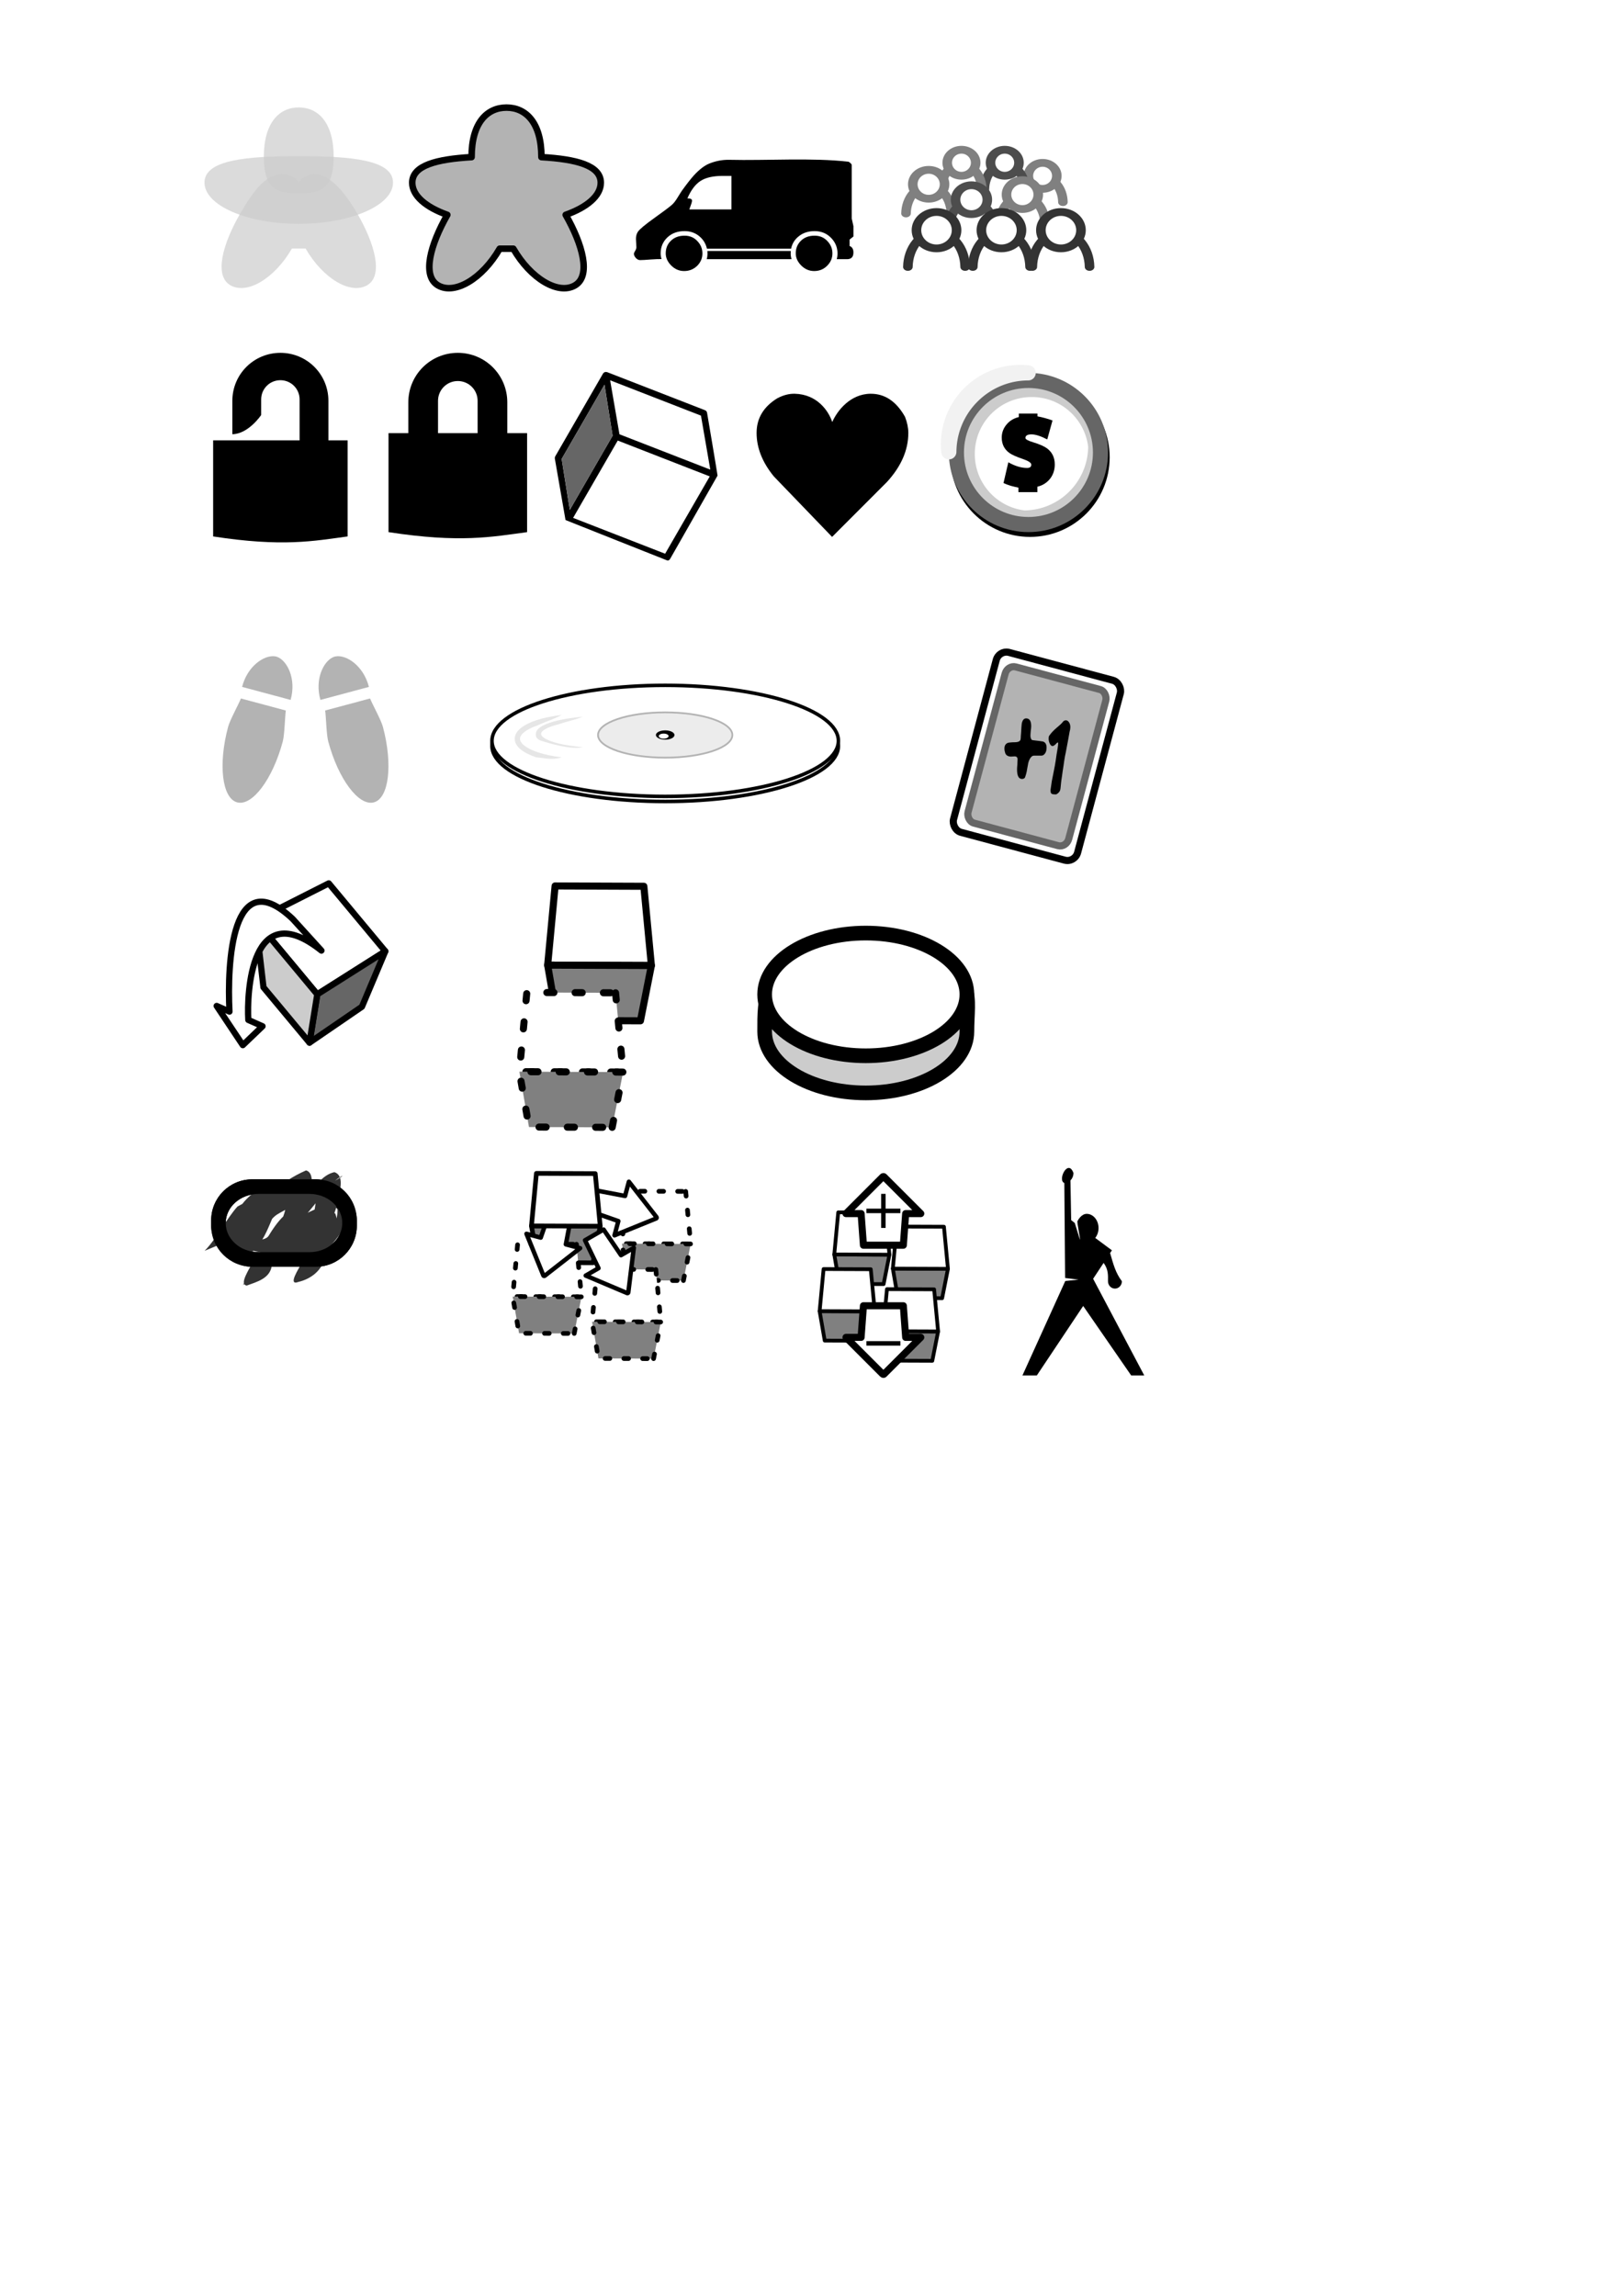 <?xml version="1.0" encoding="UTF-8" standalone="no"?>
<!-- Created with Inkscape (http://www.inkscape.org/) -->

<svg
   xmlns:dc="http://purl.org/dc/elements/1.1/"
   xmlns:cc="http://creativecommons.org/ns#"
   xmlns:rdf="http://www.w3.org/1999/02/22-rdf-syntax-ns#"
   xmlns:svg="http://www.w3.org/2000/svg"
   xmlns="http://www.w3.org/2000/svg"
   xmlns:sodipodi="http://sodipodi.sourceforge.net/DTD/sodipodi-0.dtd"
   xmlns:inkscape="http://www.inkscape.org/namespaces/inkscape"
   width="210mm"
   height="297mm"
   viewBox="0 0 210 297"
   version="1.1"
   id="svg44830"
   inkscape:version="0.92.5 (2060ec1f9f, 2020-04-08)"
   sodipodi:docname="clipart.svg">
  <defs
     id="defs44824" />
  <sodipodi:namedview
     id="base"
     pagecolor="#ffffff"
     bordercolor="#666666"
     borderopacity="1.0"
     inkscape:pageopacity="0.0"
     inkscape:pageshadow="2"
     inkscape:zoom="0.73812477"
     inkscape:cx="296.64097"
     inkscape:cy="458.41066"
     inkscape:document-units="mm"
     inkscape:current-layer="layer1"
     showgrid="true"
     inkscape:snap-bbox="true"
     inkscape:snap-bbox-midpoints="false"
     inkscape:bbox-nodes="true"
     inkscape:snap-nodes="false"
     inkscape:window-width="1920"
     inkscape:window-height="1016"
     inkscape:window-x="0"
     inkscape:window-y="27"
     inkscape:window-maximized="1">
    <inkscape:grid
       type="xygrid"
       id="grid45509"
       spacingx="2.646"
       spacingy="2.646" />
  </sodipodi:namedview>
  <g
     inkscape:label="Layer 1"
     inkscape:groupmode="layer"
     id="layer1">
    <path
       style="display:inline;opacity:1;fill:#b3b3b3;fill-opacity:1;stroke:#000000;stroke-width:0.847;stroke-linecap:round;stroke-linejoin:round;stroke-miterlimit:2.667;stroke-dasharray:none;stroke-dashoffset:0;stroke-opacity:1"
       d="m 65.538,13.919 c -2.495,0 -4.519,1.931 -4.519,6.407 -4.497,0.261 -7.679,1.066 -7.679,3.315 0,1.678 1.772,3.175 4.539,4.153 -2.185,3.832 -3.323,7.9 -1.187,9.133 2.161,1.248 5.726,-0.88 7.961,-4.752 h 1.769 c 2.235,3.872 5.799,5.999 7.961,4.752 2.136,-1.233 0.998,-5.3 -1.187,-9.133 2.767,-0.979 4.539,-2.475 4.539,-4.153 3e-6,-2.249 -3.182,-3.054 -7.679,-3.315 2.64e-4,-4.476 -2.023,-6.407 -4.518,-6.407 z"
       id="path10377"
       inkscape:connector-curvature="0"
       sodipodi:nodetypes="scsccccccscs" />
    <g
       id="g45493"
       transform="translate(7.59,-21.033)">
      <path
         sodipodi:nodetypes="sssss"
         inkscape:connector-curvature="0"
         id="path10377-3"
         d="m 35.584,41.332 c 0,4.471 -2.023,4.709 -4.518,4.709 -2.495,0 -4.518,-0.238 -4.518,-4.709 0,-4.471 2.023,-6.402 4.518,-6.402 2.495,0 4.518,1.931 4.518,6.402 z"
         style="display:inline;opacity:1;fill:#cccccc;fill-opacity:0.707;stroke:none;stroke-width:0.5;stroke-linecap:round;stroke-linejoin:round;stroke-miterlimit:2.667;stroke-dasharray:none;stroke-dashoffset:0;stroke-opacity:1" />
      <path
         sodipodi:nodetypes="sssss"
         inkscape:connector-curvature="0"
         id="path10379-6"
         d="m 43.263,44.651 c 3e-6,2.948 -5.461,5.338 -12.197,5.338 -6.736,0 -12.197,-2.39 -12.197,-5.338 -3e-6,-2.948 5.461,-3.418 12.197,-3.418 6.736,0 12.197,0.469 12.197,3.418 z"
         style="display:inline;opacity:1;fill:#cccccc;fill-opacity:0.707;stroke:none;stroke-width:0.5;stroke-linecap:round;stroke-linejoin:round;stroke-miterlimit:2.667;stroke-dasharray:none;stroke-dashoffset:0;stroke-opacity:1" />
      <path
         sodipodi:nodetypes="csccccscccc"
         inkscape:connector-curvature="0"
         id="ellipse10381-7"
         d="m 29.121,43.567 c -2.18,-0.135 -3.819,1.951 -5.637,5.1 -2.236,3.872 -3.425,8.022 -1.264,9.27 2.161,1.248 5.726,-0.88 7.961,-4.752 h 1.769 c 2.235,3.872 5.799,5.999 7.961,4.752 2.161,-1.248 0.972,-5.398 -1.263,-9.27 -2.236,-3.872 -4.671,-6 -6.832,-4.751 -0.285,0.167 -0.537,0.389 -0.75,0.663 -0.214,-0.274 -0.465,-0.496 -0.75,-0.663 -0.354,-0.204 -0.756,-0.322 -1.194,-0.349 z"
         style="display:inline;opacity:1;fill:#cccccc;fill-opacity:0.707;stroke:none;stroke-width:0.5;stroke-linecap:round;stroke-linejoin:round;stroke-miterlimit:2.667;stroke-dasharray:none;stroke-dashoffset:0;stroke-opacity:1" />
    </g>
    <g
       transform="matrix(0.8,0,0,0.8,544.345,-265.89)"
       style="display:inline"
       id="g12944">
      <g
         transform="matrix(0.31,0,0,0.253,-349.265,263.746)"
         id="g12767">
        <path
           sodipodi:nodetypes="ccc"
           inkscape:connector-curvature="0"
           id="path12769"
           d="m -513.721,400.41 c -0.125,-8.84 -4.833,-15.906 -10.6,-15.91 -5.764,0.009 -10.469,7.074 -10.594,15.91"
           style="opacity:1;fill:#ffffff;fill-opacity:1;stroke:#808080;stroke-width:4.981;stroke-linecap:round;stroke-linejoin:miter;stroke-miterlimit:4;stroke-dasharray:none;stroke-dashoffset:0;stroke-opacity:1" />
        <ellipse
           ry="8.309"
           rx="7.425"
           cy="383.616"
           cx="-524.32"
           id="ellipse12771"
           style="opacity:1;fill:#ffffff;fill-opacity:1;stroke:#808080;stroke-width:4.981;stroke-linecap:round;stroke-linejoin:miter;stroke-miterlimit:4;stroke-dasharray:none;stroke-dashoffset:0;stroke-opacity:1" />
      </g>
      <g
         style="fill:#ffffff;stroke:#4d4d4d"
         id="g12773"
         transform="matrix(0.31,0,0,0.253,-355.389,261.625)">
        <path
           style="opacity:1;fill:#ffffff;fill-opacity:1;stroke:#4d4d4d;stroke-width:4.981;stroke-linecap:round;stroke-linejoin:miter;stroke-miterlimit:4;stroke-dasharray:none;stroke-dashoffset:0;stroke-opacity:1"
           d="m -513.721,400.41 c -0.125,-8.84 -4.833,-15.906 -10.6,-15.91 -5.764,0.009 -10.469,7.074 -10.594,15.91"
           id="path12775"
           inkscape:connector-curvature="0"
           sodipodi:nodetypes="ccc" />
        <ellipse
           style="opacity:1;fill:#ffffff;fill-opacity:1;stroke:#4d4d4d;stroke-width:4.981;stroke-linecap:round;stroke-linejoin:miter;stroke-miterlimit:4;stroke-dasharray:none;stroke-dashoffset:0;stroke-opacity:1"
           id="ellipse12777"
           cx="-524.32"
           cy="383.616"
           rx="7.425"
           ry="8.309" />
      </g>
      <g
         transform="matrix(0.31,0,0,0.253,-362.388,261.625)"
         id="g12779">
        <path
           sodipodi:nodetypes="ccc"
           inkscape:connector-curvature="0"
           id="path12781"
           d="m -513.721,400.41 c -0.125,-8.84 -4.833,-15.906 -10.6,-15.91 -5.764,0.009 -10.469,7.074 -10.594,15.91"
           style="opacity:1;fill:#ffffff;fill-opacity:1;stroke:#808080;stroke-width:4.981;stroke-linecap:round;stroke-linejoin:miter;stroke-miterlimit:4;stroke-dasharray:none;stroke-dashoffset:0;stroke-opacity:1" />
        <ellipse
           ry="8.309"
           rx="7.425"
           cy="383.616"
           cx="-524.32"
           id="ellipse12783"
           style="opacity:1;fill:#ffffff;fill-opacity:1;stroke:#808080;stroke-width:4.981;stroke-linecap:round;stroke-linejoin:miter;stroke-miterlimit:4;stroke-dasharray:none;stroke-dashoffset:0;stroke-opacity:1" />
      </g>
      <g
         id="g12785-8"
         transform="matrix(0.346,0,0,0.281,-348.815,254.366)">
        <path
           style="opacity:1;fill:#ffffff;fill-opacity:1;stroke:#808080;stroke-width:4.473;stroke-linecap:round;stroke-linejoin:miter;stroke-miterlimit:4;stroke-dasharray:none;stroke-dashoffset:0;stroke-opacity:1"
           d="m -513.721,400.41 c -0.125,-8.84 -4.833,-15.906 -10.6,-15.91 -5.764,0.009 -10.469,7.074 -10.594,15.91"
           id="path12787-59"
           inkscape:connector-curvature="0"
           sodipodi:nodetypes="ccc" />
        <ellipse
           style="opacity:1;fill:#ffffff;fill-opacity:1;stroke:#808080;stroke-width:4.473;stroke-linecap:round;stroke-linejoin:miter;stroke-miterlimit:4;stroke-dasharray:none;stroke-dashoffset:0;stroke-opacity:1"
           id="ellipse12789-2"
           cx="-524.32"
           cy="383.616"
           rx="7.425"
           ry="8.309" />
      </g>
      <g
         style="fill:#ffffff;stroke:#4d4d4d"
         id="g12785"
         transform="matrix(0.346,0,0,0.281,-341.898,256.858)">
        <path
           style="opacity:1;fill:#ffffff;fill-opacity:1;stroke:#4d4d4d;stroke-width:4.473;stroke-linecap:round;stroke-linejoin:miter;stroke-miterlimit:4;stroke-dasharray:none;stroke-dashoffset:0;stroke-opacity:1"
           d="m -513.721,400.41 c -0.125,-8.84 -4.833,-15.906 -10.6,-15.91 -5.764,0.009 -10.469,7.074 -10.594,15.91"
           id="path12787"
           inkscape:connector-curvature="0"
           sodipodi:nodetypes="ccc" />
        <ellipse
           style="opacity:1;fill:#ffffff;fill-opacity:1;stroke:#4d4d4d;stroke-width:4.473;stroke-linecap:round;stroke-linejoin:miter;stroke-miterlimit:4;stroke-dasharray:none;stroke-dashoffset:0;stroke-opacity:1"
           id="ellipse12789"
           cx="-524.32"
           cy="383.616"
           rx="7.425"
           ry="8.309" />
      </g>
      <g
         id="g12785-6"
         transform="matrix(0.346,0,0,0.281,-333.658,256.034)">
        <path
           style="opacity:1;fill:#ffffff;fill-opacity:1;stroke:#808080;stroke-width:4.473;stroke-linecap:round;stroke-linejoin:miter;stroke-miterlimit:4;stroke-dasharray:none;stroke-dashoffset:0;stroke-opacity:1"
           d="m -513.721,400.41 c -0.125,-8.84 -4.833,-15.906 -10.6,-15.91 -5.764,0.009 -10.469,7.074 -10.594,15.91"
           id="path12787-5"
           inkscape:connector-curvature="0"
           sodipodi:nodetypes="ccc" />
        <ellipse
           style="opacity:1;fill:#ffffff;fill-opacity:1;stroke:#808080;stroke-width:4.473;stroke-linecap:round;stroke-linejoin:miter;stroke-miterlimit:4;stroke-dasharray:none;stroke-dashoffset:0;stroke-opacity:1"
           id="ellipse12789-7"
           cx="-524.32"
           cy="383.616"
           rx="7.425"
           ry="8.309" />
      </g>
      <g
         style="stroke:#333333"
         transform="matrix(0.437,0,0,0.354,-289.335,233.786)"
         id="g12751">
        <path
           style="opacity:1;fill:#ffffff;fill-opacity:1;stroke:#333333;stroke-width:3.543;stroke-linecap:round;stroke-linejoin:miter;stroke-miterlimit:4;stroke-dasharray:none;stroke-dashoffset:0;stroke-opacity:1"
           d="m -513.721,400.41 c -0.125,-8.84 -4.833,-15.906 -10.6,-15.91 -5.764,0.009 -10.469,7.074 -10.594,15.91"
           id="path12744"
           inkscape:connector-curvature="0"
           sodipodi:nodetypes="ccc" />
        <ellipse
           style="opacity:1;fill:#ffffff;fill-opacity:1;stroke:#333333;stroke-width:3.543;stroke-linecap:round;stroke-linejoin:miter;stroke-miterlimit:4;stroke-dasharray:none;stroke-dashoffset:0;stroke-opacity:1"
           id="path12746"
           cx="-524.32"
           cy="383.616"
           rx="7.425"
           ry="8.309" />
      </g>
      <g
         style="stroke:#333333"
         transform="matrix(0.437,0,0,0.354,-299.834,233.786)"
         id="g12755">
        <path
           sodipodi:nodetypes="ccc"
           inkscape:connector-curvature="0"
           id="path12757"
           d="m -513.721,400.41 c -0.125,-8.84 -4.833,-15.906 -10.6,-15.91 -5.764,0.009 -10.469,7.074 -10.594,15.91"
           style="opacity:1;fill:#ffffff;fill-opacity:1;stroke:#333333;stroke-width:3.543;stroke-linecap:round;stroke-linejoin:miter;stroke-miterlimit:4;stroke-dasharray:none;stroke-dashoffset:0;stroke-opacity:1" />
        <ellipse
           ry="8.309"
           rx="7.425"
           cy="383.616"
           cx="-524.32"
           id="ellipse12759"
           style="opacity:1;fill:#ffffff;fill-opacity:1;stroke:#333333;stroke-width:3.543;stroke-linecap:round;stroke-linejoin:miter;stroke-miterlimit:4;stroke-dasharray:none;stroke-dashoffset:0;stroke-opacity:1" />
      </g>
      <g
         style="stroke:#333333"
         id="g12761"
         transform="matrix(0.437,0,0,0.354,-279.711,233.786)">
        <path
           style="opacity:1;fill:#ffffff;fill-opacity:1;stroke:#333333;stroke-width:3.543;stroke-linecap:round;stroke-linejoin:miter;stroke-miterlimit:4;stroke-dasharray:none;stroke-dashoffset:0;stroke-opacity:1"
           d="m -513.721,400.41 c -0.125,-8.84 -4.833,-15.906 -10.6,-15.91 -5.764,0.009 -10.469,7.074 -10.594,15.91"
           id="path12763"
           inkscape:connector-curvature="0"
           sodipodi:nodetypes="ccc" />
        <ellipse
           style="opacity:1;fill:#ffffff;fill-opacity:1;stroke:#333333;stroke-width:3.543;stroke-linecap:round;stroke-linejoin:miter;stroke-miterlimit:4;stroke-dasharray:none;stroke-dashoffset:0;stroke-opacity:1"
           id="ellipse12765"
           cx="-524.32"
           cy="383.616"
           rx="7.425"
           ry="8.309" />
      </g>
    </g>
    <path
       style="font-style:normal;font-weight:normal;font-size:15px;line-height:125%;font-family:sans-serif;letter-spacing:0px;word-spacing:0px;fill:#000000;fill-opacity:1;stroke:none;stroke-width:1.889px;stroke-linecap:butt;stroke-linejoin:miter;stroke-opacity:1"
       sodipodi:nodetypes="scscscscscscscsccccscsccscscscscccccccccssccccccccsccsccscscscscsccsscscc"
       inkscape:connector-curvature="0"
       id="path7915-9"
       d="m 107.708,32.782 c 0,0.612 -0.229,1.145 -0.686,1.599 -0.448,0.454 -1.008,0.682 -1.679,0.682 -0.633,0 -1.188,-0.236 -1.665,-0.708 -0.477,-0.481 -0.716,-1.005 -0.716,-1.573 0,-0.655 0.224,-1.201 0.672,-1.638 0.448,-0.437 1.037,-0.655 1.767,-0.655 0.672,0 1.222,0.232 1.65,0.695 0.438,0.454 0.657,0.987 0.657,1.599 z m 2.716,-0.105 c 0,0.568 -0.277,0.852 -0.832,0.852 h -1.329 c 0.068,-0.236 0.102,-0.485 0.102,-0.747 0,-0.751 -0.263,-1.407 -0.789,-1.966 -0.574,-0.612 -1.3,-0.917 -2.176,-0.917 -0.798,0 -1.47,0.214 -2.015,0.642 -0.545,0.419 -0.886,0.961 -1.022,1.625 H 91.469 c -0.146,-0.638 -0.467,-1.166 -0.964,-1.586 -0.535,-0.454 -1.178,-0.682 -1.928,-0.682 -0.925,0 -1.674,0.28 -2.249,0.839 -0.565,0.55 -0.847,1.232 -0.847,2.045 0,0.245 0.039,0.489 0.117,0.734 -0.331,-0.009 -0.798,0.009 -1.402,0.052 -0.633,0.052 -1.095,0.079 -1.387,0.079 -0.185,0 -0.365,-0.092 -0.54,-0.275 -0.165,-0.192 -0.248,-0.371 -0.248,-0.537 0,-0.079 0.054,-0.205 0.161,-0.38 0.107,-0.175 0.161,-0.336 0.161,-0.485 0,-0.122 -0.01,-0.297 -0.029,-0.524 -0.02,-0.236 -0.029,-0.415 -0.029,-0.537 0,-0.376 0.088,-0.69 0.263,-0.944 0.234,-0.332 0.92,-0.904 2.059,-1.717 1.314,-0.944 2.103,-1.538 2.366,-1.782 0.224,-0.21 0.453,-0.507 0.686,-0.891 0.35,-0.568 0.55,-0.883 0.599,-0.944 0.633,-0.874 1.144,-1.525 1.533,-1.953 0.701,-0.76 1.363,-1.267 1.986,-1.52 0.798,-0.323 1.621,-0.485 2.468,-0.485 5.062,0.123 10.734,-0.298 15.552,0.249 0.273,0.166 0.409,0.315 0.409,0.446 v 6.907 c 0,0.035 0.073,0.363 0.219,0.983 v 1.337 l -0.496,0.393 v 0.839 c 0.331,0.114 0.496,0.398 0.496,0.852 z m -8.003,0.852 H 91.44 c 0.068,-0.236 0.102,-0.485 0.102,-0.747 0,-0.131 -0.004,-0.236 -0.014,-0.315 h 10.792 c -0.01,0.096 -0.014,0.201 -0.014,0.315 0,0.262 0.039,0.511 0.117,0.747 z M 90.885,32.782 c 0,0.612 -0.219,1.14 -0.657,1.586 -0.467,0.463 -1.037,0.695 -1.709,0.695 -0.633,0 -1.188,-0.236 -1.665,-0.708 -0.477,-0.481 -0.716,-1.005 -0.716,-1.573 0,-0.664 0.224,-1.21 0.672,-1.638 0.448,-0.437 1.037,-0.655 1.767,-0.655 0.672,0 1.222,0.232 1.65,0.695 0.438,0.454 0.657,0.987 0.657,1.599 z m 3.753,-5.688 v -4.338 h -1.124 c -1.246,0 -2.205,0.218 -2.877,0.655 -0.672,0.437 -1.236,1.188 -1.694,2.254 0.399,-0.009 0.599,0.092 0.599,0.301 0,0.14 -0.117,0.516 -0.35,1.127 z" />
    <g
       id="g12661-5"
       transform="matrix(0.795,0,0,0.795,510.772,-244.854)">
      <path
         id="path19606-68"
         d="m -552.147,382.352 c 0.009,-0.022 0.005,-0.049 0.017,-0.07 l 7.8,-13.51 c 0.027,-0.047 0.07,-0.079 0.108,-0.115 0.009,-0.008 0.013,-0.019 0.022,-0.027 0.003,-0.002 0.007,-5.6e-4 0.01,-0.003 0.066,-0.053 0.143,-0.083 0.224,-0.1 0.022,-0.005 0.042,-0.004 0.064,-0.004 0.062,-0.004 0.124,0.003 0.186,0.02 0.015,0.004 0.031,-8.8e-4 0.045,0.004 l 15.936,6.198 c 0.175,0.066 0.298,0.221 0.331,0.404 0,0 1.726,10.175 1.708,10.238 -0.007,0.026 -7.687,13.497 -7.687,13.497 -0.131,0.227 -0.297,0.388 -0.54,0.293 0,0 -16.514,-6.547 -16.516,-6.56 l -1.737,-9.99 c -0.004,-0.025 -0.002,-0.041 -0.002,-0.067 -8.8e-4,-0.036 -0.008,-0.07 -0.002,-0.106 0.006,-0.037 0.018,-0.069 0.031,-0.103 z m 23.751,-6.727 -14.782,-5.749 1.518,8.786 14.782,5.75 z m 1.432,9.891 -14.976,-5.833 -7.264,12.581 14.976,5.833 z m -15.811,-6.618 -1.322,-8.301 -6.971,12.075 1.322,8.302 z"
         inkscape:connector-curvature="0"
         style="display:inline" />
      <path
         inkscape:connector-curvature="0"
         id="path12472-4"
         d="m -551.068,382.673 6.971,-12.075 1.322,8.301 -6.972,12.076 z"
         style="fill:#666666;fill-rule:evenodd;stroke:none;stroke-width:1px;stroke-linecap:butt;stroke-linejoin:miter;stroke-opacity:1" />
    </g>
    <path
       style="display:inline;opacity:1;fill:#000000;fill-opacity:1;stroke:none;stroke-width:4.646;stroke-linecap:round;stroke-linejoin:miter;stroke-miterlimit:4;stroke-dasharray:none;stroke-dashoffset:0;stroke-opacity:1"
       d="m 36.278,45.646 c -3.443,0 -6.215,2.772 -6.215,6.215 v 4.315 c 2.097,-0.039 3.729,-2.486 3.729,-2.486 v -2.019 c 0,-1.377 1.109,-2.486 2.486,-2.486 1.377,0 2.486,1.109 2.486,2.486 v 5.296 H 27.578 v 12.43 c 8.958,1.381 12.975,0.601 17.401,0 V 56.967 h -2.486 v -5.107 c 0,-3.443 -2.772,-6.215 -6.215,-6.215 z"
       id="rect17023"
       inkscape:connector-curvature="0" />
    <path
       style="display:inline;opacity:1;fill:#000000;fill-opacity:1;stroke:none;stroke-width:4.787;stroke-linecap:round;stroke-linejoin:miter;stroke-miterlimit:4;stroke-dasharray:none;stroke-dashoffset:0;stroke-opacity:1"
       d="m 59.236,45.646 c -3.548,0 -6.404,2.856 -6.404,6.404 v 3.981 h -2.562 v 12.808 c 9.23,1.423 13.37,0.62 17.931,0 V 56.031 h -2.562 v -3.981 c 0,-3.548 -2.856,-6.404 -6.404,-6.404 z m 0,3.647 c 1.419,0 2.562,1.142 2.562,2.562 v 4.176 h -5.123 v -4.176 c 0,-1.419 1.142,-2.562 2.562,-2.562 z"
       id="path17051"
       inkscape:connector-curvature="0" />
    <path
       sodipodi:nodetypes="scscccscscs"
       inkscape:connector-curvature="0"
       id="path11591"
       style="font-style:normal;font-weight:normal;font-size:37.5px;line-height:1.25;font-family:sans-serif;letter-spacing:0px;word-spacing:0px;fill:#000000;fill-opacity:1;stroke:none;stroke-width:0.682"
       d="m 112.636,50.939 c 1.857,-0.017 3.345,0.995 4.465,2.985 0.284,0.737 0.426,1.43 0.426,2.079 0,2.221 -0.924,4.34 -2.772,6.357 l -7.09,7.098 -7.53,-7.818 c -1.493,-1.821 -2.239,-3.701 -2.239,-5.637 0,-1.875 0.884,-3.363 2.652,-4.465 0.746,-0.4 1.506,-0.617 2.279,-0.6 2.862,0.065 4.357,2.155 4.858,3.66 0.649,-1.484 2.338,-3.636 4.951,-3.66 z" />
    <g
       id="g45507"
       transform="translate(9.716,-40.236)">
      <path
         d="m 126.761,100.321 q 0,-1.333 -0.999,-2.079 -0.56,-0.413 -1.826,-0.8 -0.973,-0.293 -0.973,-0.546 0,-0.466 0.786,-0.466 0.773,0 2.039,0.653 l 0.68,-2.452 q -0.466,-0.173 -0.959,-0.306 -0.48,-0.133 -0.986,-0.227 v -0.36 h -2.412 v 0.453 q -0.973,0.227 -1.586,0.959 -0.626,0.746 -0.626,1.692 0,1.279 0.999,1.999 0.48,0.346 1.839,0.813 0.986,0.346 0.986,0.693 0,0.426 -0.546,0.426 -1.133,0 -2.425,-0.733 l -0.626,2.692 q 0.493,0.213 0.973,0.36 0.493,0.133 0.959,0.227 v 0.586 h 2.452 v -0.706 q 1.013,-0.24 1.639,-1.026 0.613,-0.786 0.613,-1.852 z"
         style="font-style:normal;font-variant:normal;font-weight:900;font-stretch:normal;font-size:13.326px;line-height:1.25;font-family:Nougat;-inkscape-font-specification:'Nougat Heavy';text-align:center;letter-spacing:0px;word-spacing:0px;text-anchor:middle;fill:#000000;fill-opacity:1;stroke:none;stroke-width:0.761px;stroke-linecap:butt;stroke-linejoin:miter;stroke-opacity:1"
         id="path45112"
         inkscape:connector-curvature="0" />
      <circle
         r="9.324"
         cy="99.392"
         cx="123.562"
         id="circle11151-6-5"
         style="fill:none;fill-opacity:1;stroke:#000000;stroke-width:1.956;stroke-linecap:round;stroke-linejoin:round;stroke-miterlimit:4;stroke-dasharray:none;stroke-dashoffset:0;stroke-opacity:1" />
      <g
         transform="matrix(0.552,0,0,0.552,218.337,-86.33)"
         id="g11159-0-9">
        <path
           style="fill:none;fill-opacity:1;stroke:#cccccc;stroke-width:3.543;stroke-linecap:round;stroke-linejoin:round;stroke-miterlimit:4;stroke-dasharray:none;stroke-dashoffset:0;stroke-opacity:1"
           d="m -171.301,320.56 c -8.369,0 -15.117,6.748 -15.117,15.117 0,7.777 5.829,14.144 13.369,15.007 a 16.887,16.887 0 0 0 16.754,-16.763 c -0.867,-7.536 -7.231,-13.361 -15.005,-13.361 z"
           id="path11153-2-9"
           inkscape:connector-curvature="0" />
        <circle
           r="16.887"
           cy="335.331"
           cx="-172.069"
           id="circle11155-7-1"
           style="fill:none;fill-opacity:1;stroke:#666666;stroke-width:3.543;stroke-linecap:round;stroke-linejoin:round;stroke-miterlimit:4;stroke-dasharray:none;stroke-dashoffset:0;stroke-opacity:1" />
        <path
           style="fill:#f2f2f2;fill-opacity:1;stroke:#f2f2f2;stroke-width:3.543;stroke-linecap:round;stroke-linejoin:round;stroke-miterlimit:4;stroke-dasharray:none;stroke-dashoffset:0;stroke-opacity:1"
           d="m -173.945,316.569 a 16.887,16.887 0 0 0 -16.886,16.888 16.887,16.887 0 0 0 0.106,1.723 c 0.082,-10.194 8.391,-18.474 18.596,-18.506 a 16.887,16.887 0 0 0 -1.816,-0.104 z"
           id="path11157-6-4"
           inkscape:connector-curvature="0" />
      </g>
    </g>
    <g
       transform="matrix(0,0.455,-0.455,0,136.879,42.387)"
       id="g6521-3-2">
      <ellipse
         transform="rotate(-90)"
         style="display:inline;opacity:1;fill:#ffffff;fill-opacity:1;stroke:#000000;stroke-width:1;stroke-linecap:butt;stroke-linejoin:miter;stroke-miterlimit:4;stroke-dasharray:none;stroke-dashoffset:0;stroke-opacity:1"
         id="ellipse6523-6-3"
         cx="-111.671"
         cy="118.934"
         rx="49.256"
         ry="15.788" />
      <ellipse
         transform="rotate(-90)"
         ry="15.788"
         rx="49.256"
         cy="117.483"
         cx="-111.671"
         id="ellipse6525-3-7"
         style="display:inline;opacity:1;fill:#ffffff;fill-opacity:1;stroke:#000000;stroke-width:1;stroke-linecap:butt;stroke-linejoin:miter;stroke-miterlimit:4;stroke-dasharray:none;stroke-dashoffset:0;stroke-opacity:1" />
      <ellipse
         transform="rotate(-90)"
         style="display:inline;opacity:1;fill:#ececec;fill-opacity:1;stroke:#b3b3b3;stroke-width:0.5;stroke-linecap:butt;stroke-linejoin:miter;stroke-miterlimit:4;stroke-dasharray:none;stroke-dashoffset:0;stroke-opacity:1"
         id="ellipse6527-6-5"
         cx="-111.671"
         cy="115.822"
         rx="19.099"
         ry="6.437" />
      <path
         sodipodi:nodetypes="cssssccsssscc"
         inkscape:connector-curvature="0"
         id="path6529-0-9"
         d="m 110.117,141.142 c 0.329,2.713 0.835,5.185 1.519,7.215 0.601,1.783 1.316,3.251 2.169,4.322 0.853,1.071 1.903,1.783 3.094,1.783 1.191,0 2.241,-0.712 3.094,-1.783 0.853,-1.071 1.571,-2.539 2.172,-4.322 0.214,-2.476 0.861,-4.632 0.003,-7.215 -0.321,2.56 -0.803,4.874 -1.431,6.737 -0.564,1.673 -1.232,3.002 -1.919,3.864 -0.687,0.862 -1.333,1.217 -1.919,1.217 -0.586,0 -1.229,-0.355 -1.916,-1.217 -0.687,-0.862 -1.358,-2.191 -1.922,-3.864 -1.246,-2.562 -1.622,-4.429 -2.945,-6.737 z"
         style="color:#000000;font-style:normal;font-variant:normal;font-weight:normal;font-stretch:normal;font-size:medium;line-height:normal;font-family:sans-serif;text-indent:0;text-align:start;text-decoration:none;text-decoration-line:none;text-decoration-style:solid;text-decoration-color:#000000;letter-spacing:normal;word-spacing:normal;text-transform:none;writing-mode:lr-tb;direction:ltr;baseline-shift:baseline;text-anchor:start;white-space:normal;clip-rule:nonzero;display:inline;overflow:visible;visibility:visible;opacity:1;isolation:auto;mix-blend-mode:normal;color-interpolation:sRGB;color-interpolation-filters:linearRGB;solid-color:#000000;solid-opacity:1;fill:#e6e6e6;fill-opacity:1;fill-rule:nonzero;stroke:none;stroke-width:1;stroke-linecap:butt;stroke-linejoin:miter;stroke-miterlimit:4;stroke-dasharray:none;stroke-dashoffset:0;stroke-opacity:1;color-rendering:auto;image-rendering:auto;shape-rendering:auto;text-rendering:auto;enable-background:accumulate" />
      <path
         style="color:#000000;font-style:normal;font-variant:normal;font-weight:normal;font-stretch:normal;font-size:medium;line-height:normal;font-family:sans-serif;text-indent:0;text-align:start;text-decoration:none;text-decoration-line:none;text-decoration-style:solid;text-decoration-color:#000000;letter-spacing:normal;word-spacing:normal;text-transform:none;writing-mode:lr-tb;direction:ltr;baseline-shift:baseline;text-anchor:start;white-space:normal;clip-rule:nonzero;display:inline;overflow:visible;visibility:visible;opacity:1;isolation:auto;mix-blend-mode:normal;color-interpolation:sRGB;color-interpolation-filters:linearRGB;solid-color:#000000;solid-opacity:1;fill:#e6e6e6;fill-opacity:1;fill-rule:nonzero;stroke:none;stroke-width:1;stroke-linecap:butt;stroke-linejoin:miter;stroke-miterlimit:4;stroke-dasharray:none;stroke-dashoffset:0;stroke-opacity:1;color-rendering:auto;image-rendering:auto;shape-rendering:auto;text-rendering:auto;enable-background:accumulate"
         d="m 110.633,135.138 c 0.236,2.713 0.599,5.185 1.09,7.215 0.431,1.783 0.944,3.251 1.556,4.322 0.612,1.071 1.366,1.783 2.221,1.783 0.855,0 1.219,-0.09 1.831,-1.161 0.855,-2.559 2.712,-8.764 1.95,-12.159 -0.231,2.56 -0.576,4.874 -1.027,6.737 -0.405,1.673 -0.884,3.002 -1.377,3.864 -0.493,0.862 -0.956,1.217 -1.377,1.217 -0.421,0 -0.882,-0.355 -1.375,-1.217 -0.493,-0.862 -0.974,-2.191 -1.379,-3.864 -0.894,-2.562 -1.164,-4.429 -2.113,-6.737 z"
         id="path6531-4-2"
         inkscape:connector-curvature="0"
         sodipodi:nodetypes="csssccsssscc" />
      <ellipse
         transform="rotate(-90)"
         ry="1.324"
         rx="2.643"
         cy="115.822"
         cx="-111.671"
         id="ellipse6533-4-2"
         style="opacity:1;fill:#000000;fill-opacity:1;stroke:none;stroke-width:1;stroke-linecap:butt;stroke-linejoin:miter;stroke-miterlimit:4;stroke-dasharray:none;stroke-dashoffset:0;stroke-opacity:1" />
      <ellipse
         transform="rotate(-90)"
         ry="0.721"
         rx="1.399"
         cy="116.135"
         cx="-112.102"
         id="ellipse6535-9-8"
         style="opacity:1;fill:#ffffff;fill-opacity:1;stroke:none;stroke-width:0.5;stroke-linecap:butt;stroke-linejoin:miter;stroke-miterlimit:4;stroke-dasharray:none;stroke-dashoffset:0;stroke-opacity:1" />
    </g>
    <g
       id="g45289"
       transform="matrix(2.387,0,0,2.387,-307.047,-125.077)">
      <path
         id="path9099-9-1"
         d="m 148.898,95.884 c 0.818,-0.219 1.038,-2.052 0.491,-4.093 -0.1,-0.373 -0.556,-1.193 -0.697,-1.537 l -2.433,0.652 c 0.051,0.368 0.067,1.306 0.167,1.679 0.547,2.041 1.654,3.518 2.472,3.299 z m -0.267,-6.257 c -2e-4,-4.5e-4 -3.7e-4,-6.6e-4 -4.9e-4,-8.6e-4 -0.294,-1.158 -1.234,-1.752 -1.796,-1.654 -0.018,0.004 -0.036,0.007 -0.054,0.011 -0.018,0.004 -0.035,0.01 -0.052,0.017 -0.016,0.005 -0.032,0.013 -0.048,0.02 -6e-5,3e-5 -1.6e-4,3e-5 -2.4e-4,6e-5 -0.517,0.236 -0.994,1.195 -0.679,2.311 6e-5,5e-4 2e-5,7.6e-4 2e-5,10e-4 l 2.5e-4,-6e-5 z"
         style="fill:#b3b3b3;fill-opacity:1;stroke:none;stroke-width:0.048;stroke-linecap:round;stroke-linejoin:round;stroke-miterlimit:4;stroke-dasharray:none;stroke-dashoffset:0;stroke-opacity:1"
         inkscape:connector-curvature="0" />
      <path
         id="path9099-9-7-0"
         d="m 141.489,95.884 c 0.818,0.219 1.925,-1.258 2.472,-3.299 0.099,-0.373 0.115,-1.312 0.165,-1.679 l -2.433,-0.652 c -0.14,0.344 -0.595,1.165 -0.695,1.537 -0.547,2.041 -0.327,3.873 0.491,4.093 z m 2.897,-5.552 c 5e-5,-5e-4 2e-5,-7.6e-4 0,-0.001 0.324,-1.15 -0.193,-2.134 -0.728,-2.331 -0.018,-0.006 -0.035,-0.012 -0.052,-0.017 -0.018,-0.005 -0.035,-0.008 -0.053,-0.011 -0.017,-0.004 -0.034,-0.005 -0.052,-0.007 -6e-5,-1e-5 -1.7e-4,-7e-5 -2.5e-4,-6e-5 -0.566,-0.054 -1.458,0.538 -1.744,1.661 -1.9e-4,4.7e-4 -3.6e-4,6.8e-4 -4.8e-4,8.8e-4 l 2.4e-4,7e-5 z"
         style="fill:#b3b3b3;fill-opacity:1;stroke:none;stroke-width:0.048;stroke-linecap:round;stroke-linejoin:round;stroke-miterlimit:4;stroke-dasharray:none;stroke-dashoffset:0;stroke-opacity:1"
         inkscape:connector-curvature="0" />
    </g>
    <g
       id="g45340"
       transform="translate(85.885,-82.294)">
      <rect
         transform="matrix(0.966,0.259,-0.259,0.966,0,0)"
         ry="1.374"
         rx="1.359"
         y="149.423"
         x="84.965"
         height="24.086"
         width="16.619"
         id="rect6017-0"
         style="display:inline;opacity:1;fill:none;fill-opacity:1;stroke:#000000;stroke-width:0.923;stroke-linecap:butt;stroke-linejoin:miter;stroke-miterlimit:4;stroke-dasharray:none;stroke-dashoffset:0;stroke-opacity:1" />
      <rect
         transform="matrix(0.966,0.259,-0.259,0.966,0,0)"
         style="display:inline;opacity:1;fill:#b3b3b3;fill-opacity:1;stroke:#666666;stroke-width:0.923;stroke-linecap:butt;stroke-linejoin:miter;stroke-miterlimit:4;stroke-dasharray:none;stroke-dashoffset:0;stroke-opacity:1"
         id="rect6019-7"
         width="13.48"
         height="20.912"
         x="86.534"
         y="151.01"
         rx="1.102"
         ry="1.193" />
      <g
         id="text6021-1"
         style="font-style:normal;font-variant:normal;font-weight:normal;font-stretch:normal;font-size:11.075px;line-height:0%;font-family:'Komika Display Tight';-inkscape-font-specification:'Komika Display Tight';letter-spacing:0px;word-spacing:0px;display:inline;fill:#000000;fill-opacity:1;stroke:none;stroke-width:0.923px;stroke-linecap:butt;stroke-linejoin:miter;stroke-opacity:1"
         aria-label="+1">
        <path
           id="path45330"
           style="font-size:13.844px;line-height:1.25;stroke-width:0.923px"
           d="m 49.532,179.009 q 0,-0.637 -0.471,-0.789 -0.623,-0.097 -0.941,-0.125 -0.471,-0.042 -0.512,-0.097 -0.166,-0.18 -0.166,-0.568 0,-0.097 0.014,-0.249 0.014,-0.166 0.028,-0.346 0.028,-0.18 0.042,-0.332 0.014,-0.166 0.014,-0.263 0,-1.011 -0.651,-1.011 -0.429,0 -0.568,0.664 -0.042,0.318 -0.083,1.121 -0.028,0.318 -0.042,0.54 0,0.222 -0.028,0.374 -0.055,0.388 -0.789,0.388 -0.318,0 -0.526,0.028 -0.194,0.014 -0.305,0.042 -0.471,0.166 -0.471,0.748 0,0.277 0.111,0.609 0.18,0.429 0.775,0.429 0.069,0 0.208,-0.014 0.138,-0.014 0.221,-0.014 0.388,0 0.388,0.388 0,0.111 -0.014,0.277 0,0.166 -0.014,0.374 -0.042,0.443 -0.042,0.651 0,1.232 0.637,1.232 0.263,0 0.374,-0.166 0.042,-0.069 0.097,-0.263 0.069,-0.194 0.138,-0.512 0.055,-0.263 0.083,-0.471 0.042,-0.208 0.069,-0.36 0.069,-0.498 0.263,-0.831 0.221,-0.415 0.554,-0.415 h 0.941 q 0.291,0 0.498,-0.332 0.166,-0.263 0.166,-0.706 z"
           inkscape:connector-curvature="0" />
        <path
           id="path45332"
           style="font-size:13.844px;line-height:1.25;stroke-width:0.923px"
           d="m 52.495,177.03 q 0.111,-0.401 0.111,-0.651 0,-0.415 -0.18,-0.651 -0.166,-0.249 -0.388,-0.249 -0.194,0 -0.332,0.125 -0.221,0.277 -0.429,0.457 -0.208,0.18 -0.401,0.346 -0.277,0.235 -0.512,0.471 -0.235,0.235 -0.512,0.623 -0.055,0.125 -0.055,0.332 0,0.346 0.138,0.637 0.138,0.291 0.277,0.318 0,0.014 0.083,0.014 0.111,0 0.194,-0.055 0.097,-0.069 0.208,-0.166 0.166,-0.208 0.318,-0.249 0.014,0.014 0.014,0.111 0,0.235 -0.055,0.581 -0.055,0.346 -0.111,0.664 -0.028,0.111 -0.042,0.235 -0.014,0.111 -0.028,0.208 -0.097,0.706 -0.194,1.232 -0.097,0.526 -0.194,0.997 -0.097,0.471 -0.194,0.969 -0.083,0.485 -0.166,1.135 v 0.097 q 0,0.332 0.138,0.415 0.138,0.083 0.36,0.083 h 0.249 q 0.208,-0.125 0.318,-0.249 0.111,-0.111 0.166,-0.263 0.055,-0.166 0.069,-0.374 0.028,-0.222 0.055,-0.554 0.014,-0.138 0.042,-0.374 0.042,-0.249 0.083,-0.54 0.042,-0.291 0.083,-0.609 0.055,-0.318 0.097,-0.623 0.055,-0.457 0.111,-0.775 0.055,-0.318 0.097,-0.581 0.055,-0.277 0.111,-0.526 0.055,-0.263 0.111,-0.595 0.069,-0.346 0.152,-0.803 0.097,-0.471 0.208,-1.149 z"
           inkscape:connector-curvature="0" />
      </g>
    </g>
    <g
       style="display:inline"
       id="g4690"
       transform="matrix(0.7,0,0,0.7,-31.73,-121.504)">
      <g
         style="stroke-linecap:round;stroke-linejoin:round"
         id="g4601-9"
         transform="matrix(0.278,0,0,0.278,114.969,228.732)">
        <path
           style="fill:#ffffff;fill-rule:evenodd;stroke:#000000;stroke-width:4.139px;stroke-linecap:round;stroke-linejoin:round;stroke-opacity:1"
           d="M -31.898,388.844 5.693,433.992 -39.548,462.626 -80.499,413.441 Z"
           id="path4566-8-3"
           inkscape:connector-curvature="0" />
        <path
           style="fill:#666666;fill-rule:evenodd;stroke:#000000;stroke-width:4.139px;stroke-linecap:round;stroke-linejoin:round;stroke-opacity:1"
           d="m -39.548,462.626 -5.164,32.104 34.856,-23.866 15.55,-36.871 z"
           id="path4568-3-7"
           inkscape:connector-curvature="0" />
        <path
           style="fill:#cccccc;fill-rule:evenodd;stroke:#000000;stroke-width:4.139px;stroke-linecap:round;stroke-linejoin:round;stroke-opacity:1"
           d="m -80.499,413.441 5.177,44.524 30.609,36.764 5.164,-32.104 z"
           id="path4570-0-1"
           inkscape:connector-curvature="0" />
      </g>
      <path
         sodipodi:nodetypes="cccccccc"
         inkscape:connector-curvature="0"
         id="path4606-2"
         d="m 87.746,360.531 -2.369,-1.048 4.833,7.249 3.649,-3.497 -2.63,-1.163 c -0.298,-4.914 0.458,-23.205 13.516,-12.818 l -5.316,-5.851 c -11.288,-10.686 -12.138,8.224 -11.683,17.128 z"
         style="fill:#ffffff;fill-rule:evenodd;stroke:#000000;stroke-width:1.15px;stroke-linecap:round;stroke-linejoin:round;stroke-opacity:1" />
    </g>
    <g
       style="display:inline"
       transform="matrix(0.915,0,0,0.915,-132.148,-196.331)"
       id="g19866">
      <path
         inkscape:connector-curvature="0"
         id="path19858"
         d="m 235.471,339.875 1.065,11.205 -14.667,-0.057 1.052,-11.197 z"
         style="display:inline;fill:#ffffff;fill-rule:evenodd;stroke:#000000;stroke-width:1px;stroke-linecap:round;stroke-linejoin:round;stroke-opacity:1" />
      <path
         inkscape:connector-curvature="0"
         id="path19860"
         d="m 234.99,358.894 1.546,-7.814 -14.667,-0.057 1.357,7.826 z"
         style="display:inline;fill:#808080;fill-rule:evenodd;stroke:#000000;stroke-width:1px;stroke-linecap:round;stroke-linejoin:round;stroke-opacity:1" />
      <path
         style="display:inline;fill:#ffffff;fill-rule:evenodd;stroke:#000000;stroke-width:1;stroke-linecap:round;stroke-linejoin:round;stroke-miterlimit:4;stroke-dasharray:1, 3;stroke-dashoffset:0;stroke-opacity:1"
         d="m 231.471,354.938 1.065,11.205 -14.667,-0.057 1.052,-11.197 z"
         id="path19862"
         inkscape:connector-curvature="0"
         sodipodi:nodetypes="ccccc" />
      <path
         style="display:inline;fill:#808080;fill-rule:evenodd;stroke:#000000;stroke-width:1;stroke-linecap:round;stroke-linejoin:round;stroke-miterlimit:4;stroke-dasharray:1, 3;stroke-dashoffset:0;stroke-opacity:1"
         d="m 230.99,373.958 1.546,-7.814 -14.667,-0.057 1.357,7.826 z"
         id="path19864"
         inkscape:connector-curvature="0"
         sodipodi:nodetypes="ccccc" />
    </g>
    <g
       transform="matrix(2.27,0,0,2.27,-744.581,-165.774)"
       id="g28808-1-74">
      <path
         sodipodi:nodetypes="csssc"
         inkscape:connector-curvature="0"
         id="path28802-7-0"
         d="m 380.533,128.32 c 3.183,0 2.589,1.565 2.589,3.496 0,1.931 -2.581,3.496 -5.764,3.496 -3.183,0 -5.764,-1.565 -5.764,-3.496 0,-1.931 -0.065,-3.496 3.118,-3.496"
         style="display:inline;fill:#cccccc;fill-opacity:1;stroke:#000000;stroke-width:0.836;stroke-linecap:round;stroke-linejoin:round;stroke-miterlimit:4;stroke-dasharray:none;stroke-dashoffset:0;stroke-opacity:1" />
      <ellipse
         style="display:inline;fill:#ffffff;fill-opacity:1;stroke:#000000;stroke-width:0.836;stroke-linecap:round;stroke-linejoin:round;stroke-miterlimit:4;stroke-dasharray:none;stroke-dashoffset:0;stroke-opacity:1"
         id="ellipse28804-4-64"
         cx="377.358"
         cy="129.7"
         rx="5.764"
         ry="3.496" />
    </g>
    <g
       transform="matrix(1.064,0,0,1.064,202.2,-413.319)"
       style="display:inline"
       id="g6654-7-61">
      <rect
         style="opacity:1;fill:#000000;fill-opacity:1;stroke:none;stroke-width:1;stroke-linecap:round;stroke-linejoin:round;stroke-miterlimit:4;stroke-dasharray:none;stroke-dashoffset:0;stroke-opacity:1"
         id="rect10764-0-6-06"
         width="17.717"
         height="10.63"
         x="-164.36"
         y="531.846"
         rx="5" />
      <rect
         rx="4"
         y="533.617"
         x="-162.589"
         height="7.087"
         width="14.173"
         id="rect10766-6-5-15"
         style="opacity:1;fill:#ffffff;fill-opacity:1;stroke:none;stroke-width:1;stroke-linecap:round;stroke-linejoin:round;stroke-miterlimit:4;stroke-dasharray:none;stroke-dashoffset:0;stroke-opacity:1" />
      <path
         sodipodi:nodetypes="ccccccccccccccccccccccccccccccccccccccccccccccccccccccccccccccccccc"
         inkscape:connector-curvature="0"
         id="path6619-6-94"
         d="m -165.15,540.53 c 1.325,-1.301 2.741,-4.013 3.99,-5.374 0.983,-0.532 2.661,-1.535 3.837,-0.855 0.651,1.413 -0.62,2.691 -1.237,3.863 -0.692,1.25 -2.624,1.769 -3.636,2.025 -0.075,-1.307 0.399,-3.041 0.891,-4.188 0.885,-1.776 2.497,-3.057 4.462,-3.808 1.755,0.147 0.492,2.656 0.217,3.727 -0.676,1.466 -1.182,3.114 -2.303,4.302 -0.59,0.787 -3.052,1.886 -2.45,0.008 1.21,-2.299 2.653,-4.498 4.343,-6.473 1.101,-1.38 2.623,-2.285 4.212,-2.996 1.168,0.31 0.578,2.56 0.415,3.575 -0.63,2.336 -2.156,4.285 -3.468,6.273 -0.704,0.748 -4.299,-0.295 -5.103,-0.527 0.082,-1.295 3.09,-0.319 3.656,-1.445 1.963,-3.188 2.427,-2.356 4.797,-5.249 1.001,-0.851 1.809,-2.125 3.159,-2.415 1.205,0.422 0.661,2.079 0.55,3.051 -0.89,3.809 -1.484,3.167 -3.763,6.25 -0.694,1.297 -3.753,0.373 -5.201,0.779 -1.767,1.04 1.331,0.162 1.82,-0.491 0.947,-1.433 1.473,-3.272 2.797,-4.385 0.971,-0.423 3.078,-1.818 2.421,0.368 -0.963,2.864 -5.269,3.043 -6.258,5.906 -0.281,1.481 -1.82,1.864 -3.029,2.312 -1.003,-0.135 0.413,-2.133 0.703,-2.829 1.352,-2.249 4.857,-2.431 6.576,-4.413 1.131,-0.408 2.419,-2.044 3.485,-1.524 0.726,1.925 -0.485,3.876 -1.309,5.568 -0.446,1.475 -1.72,2.407 -3.17,2.756 -1.366,0.517 0.064,-1.656 0.321,-2.152 1.413,-2.499 4.901,-3.279 4.375,-7.434 l 1.2,2.465 c -1.787,2.944 -1.86,2.03 -3.358,5.135 -1.028,0.601 -4.02,-0.665 -5.086,-0.163 0.922,-1.767 4.154,-1.529 4.268,-3.578 -0.745,-1.309 1.345,-1.378 2.166,-2.218 1.945,-1.772 -2.443,3.185 -2.778,3.617 -1.083,1.497 -4.106,1.106 -4.743,2.82 -1.112,0.332 -2.15,1.182 -3.112,1.888 0.476,-0.744 0.957,-2.247 1.535,-3.226 1.119,-1.948 4.748,-1.682 5.308,-3.901 0.406,-0.737 1.916,-1.343 2.797,-1.91 -1.117,1.789 -2.346,3.577 -2.951,5.62 -0.856,0.402 -4.184,-0.576 -4.738,-0.428 0.865,-0.867 3.371,-0.13 4.367,-1.267 1.966,-2.627 2.066,-1.695 2.546,-5.008 0.015,-1.014 -0.29,-1.567 0.917,-1.79 0.634,-0.355 2.537,-1.353 2.269,-1.362 -1.549,0.851 -2.445,2.466 -3.576,3.768 -2.179,2.755 -2.424,1.824 -3.933,5.008 -0.998,0.298 -2.152,1.495 -2.936,1.653 1.509,-2.307 3.473,-4.571 3.736,-7.429 0.091,-1.178 -0.551,-1.928 0.85,-2.229 0.704,-0.422 -0.044,2.761 0.387,2.44 -2.627,1.87 -2.499,0.9 -4.124,3.618 -0.354,1.621 -2.051,1.775 -3.266,2.456 -0.12,0.116 0.794,-1.493 1.073,-2.09 0.765,-1.43 1.211,-3.012 1.397,-4.611 0.689,-0.509 2.427,-0.946 2.673,-1.208 -1.11,1.494 -1.836,3.233 -2.756,4.844 -0.435,1.476 -2.257,1.768 -3.373,2.669 0.866,-1.223 1.535,-3.21 1.529,-4.772 0.203,-0.968 2.628,-0.162 3.335,-0.961 -1.438,1.233 -2.218,3.109 -3.694,4.288 -0.992,0.424 -3.039,1.238 -4.031,1.662 z"
         style="opacity:1;fill:#333333;fill-opacity:1;stroke:none;stroke-width:1;stroke-linecap:round;stroke-linejoin:round;stroke-miterlimit:4;stroke-dasharray:none;stroke-dashoffset:0;stroke-opacity:1" />
      <path
         inkscape:connector-curvature="0"
         id="rect6648-9-9"
         d="m -159.359,531.846 c -2.77,0 -5,2.23 -5,5 v 0.631 c 0,2.77 2.23,5 5,5 h 7.715 c 2.77,0 5,-2.23 5,-5 v -0.631 c 0,-2.77 -2.23,-5 -5,-5 z m 0.771,1.771 h 6.172 c 2.216,0 4,1.58 4,3.543 0,1.963 -1.784,3.543 -4,3.543 h -6.172 c -2.216,0 -4,-1.58 -4,-3.543 0,-1.963 1.784,-3.543 4,-3.543 z"
         style="opacity:1;fill:#000000;fill-opacity:1;stroke:none;stroke-width:1;stroke-linecap:round;stroke-linejoin:round;stroke-miterlimit:4;stroke-dasharray:none;stroke-dashoffset:0;stroke-opacity:1" />
    </g>
    <g
       id="g5604"
       transform="matrix(2.15,0,0,2.15,-64.246,-166.753)">
      <path
         style="display:inline;fill:#808080;fill-rule:evenodd;stroke:#000000;stroke-width:0.282px;stroke-linecap:round;stroke-linejoin:round;stroke-opacity:1"
         d="m 65.568,153.543 0.436,-2.205 -4.139,-0.016 0.383,2.209 z"
         id="path4797-0-9-4-6-5-6"
         inkscape:connector-curvature="0" />
      <path
         sodipodi:nodetypes="ccccc"
         inkscape:connector-curvature="0"
         id="path5813-3-7"
         d="m 64.575,152.427 0.301,3.162 -4.139,-0.016 0.297,-3.16 z"
         style="display:inline;fill:#ffffff;fill-rule:evenodd;stroke:#000000;stroke-width:0.282;stroke-linecap:round;stroke-linejoin:round;stroke-miterlimit:4;stroke-dasharray:0.282, 0.847;stroke-dashoffset:0;stroke-opacity:1" />
      <path
         sodipodi:nodetypes="ccccc"
         inkscape:connector-curvature="0"
         id="path5815-5-3"
         d="m 64.439,157.795 0.436,-2.205 -4.139,-0.016 0.383,2.209 z"
         style="display:inline;fill:#808080;fill-rule:evenodd;stroke:#000000;stroke-width:0.282;stroke-linecap:round;stroke-linejoin:round;stroke-miterlimit:4;stroke-dasharray:0.282, 0.847;stroke-dashoffset:0;stroke-opacity:1" />
      <g
         transform="matrix(0.282,0,0,0.282,81.783,57.739)"
         id="g15535"
         style="display:inline">
        <path
           sodipodi:nodetypes="ccccc"
           inkscape:connector-curvature="0"
           id="path15494"
           d="m -37.713,324.498 1.065,11.205 -14.667,-0.057 1.052,-11.197 z"
           style="display:inline;fill:#ffffff;fill-rule:evenodd;stroke:#000000;stroke-width:1;stroke-linecap:round;stroke-linejoin:round;stroke-miterlimit:4;stroke-dasharray:1, 3;stroke-dashoffset:0;stroke-opacity:1" />
        <path
           sodipodi:nodetypes="ccccc"
           inkscape:connector-curvature="0"
           id="path15496"
           d="m -38.194,343.518 1.546,-7.814 -14.667,-0.057 1.357,7.826 z"
           style="display:inline;fill:#808080;fill-rule:evenodd;stroke:#000000;stroke-width:1;stroke-linecap:round;stroke-linejoin:round;stroke-miterlimit:4;stroke-dasharray:1, 3;stroke-dashoffset:0;stroke-opacity:1" />
      </g>
      <g
         transform="matrix(0.282,0,0,0.282,85.273,67.725)"
         id="g15504"
         style="display:inline">
        <path
           style="display:inline;fill:#ffffff;fill-rule:evenodd;stroke:#000000;stroke-width:1;stroke-linecap:round;stroke-linejoin:round;stroke-miterlimit:4;stroke-dasharray:1, 3;stroke-dashoffset:0;stroke-opacity:1"
           d="m -56.463,305.748 1.065,11.205 -14.667,-0.057 1.052,-11.197 z"
           id="path15498"
           inkscape:connector-curvature="0"
           sodipodi:nodetypes="ccccc" />
        <path
           style="display:inline;fill:#808080;fill-rule:evenodd;stroke:#000000;stroke-width:1;stroke-linecap:round;stroke-linejoin:round;stroke-miterlimit:4;stroke-dasharray:1, 3;stroke-dashoffset:0;stroke-opacity:1"
           d="m -56.944,324.768 1.546,-7.814 -14.667,-0.057 1.357,7.826 z"
           id="path15500"
           inkscape:connector-curvature="0"
           sodipodi:nodetypes="ccccc" />
      </g>
      <path
         sodipodi:nodetypes="ccccccccc"
         inkscape:connector-curvature="0"
         id="rect19036-6"
         d="m 62.424,152.028 -0.858,-0.23 1.02,2.514 c 0.014,0.024 0.047,0.03 0.074,0.015 l 2.134,-1.664 -0.858,-0.23 0.349,-1.833 -1.246,-0.334 z"
         style="display:inline;fill:#ffffff;fill-opacity:1;stroke:#000000;stroke-width:0.265;stroke-linecap:round;stroke-linejoin:round;stroke-miterlimit:4;stroke-dasharray:none;stroke-dashoffset:0;stroke-opacity:1" />
      <path
         style="display:inline;fill:#ffffff;fill-opacity:1;stroke:#000000;stroke-width:0.265;stroke-linecap:round;stroke-linejoin:round;stroke-miterlimit:4;stroke-dasharray:none;stroke-dashoffset:0;stroke-opacity:1"
         d="m 65.901,153.868 -0.769,0.444 2.499,1.057 c 0.027,0.007 0.055,-0.012 0.063,-0.042 l 0.332,-2.686 -0.77,0.444 -1.049,-1.543 -1.117,0.645 z"
         id="path15529"
         inkscape:connector-curvature="0"
         sodipodi:nodetypes="ccccccccc" />
      <path
         sodipodi:nodetypes="ccccccccc"
         inkscape:connector-curvature="0"
         id="path15531"
         d="m 67.094,151.033 -0.23,0.858 2.514,-1.02 c 0.024,-0.014 0.03,-0.047 0.015,-0.074 l -1.664,-2.134 -0.23,0.858 -1.833,-0.349 -0.334,1.246 z"
         style="display:inline;fill:#ffffff;fill-opacity:1;stroke:#000000;stroke-width:0.265;stroke-linecap:round;stroke-linejoin:round;stroke-miterlimit:4;stroke-dasharray:none;stroke-dashoffset:0;stroke-opacity:1" />
      <path
         style="display:inline;fill:#ffffff;fill-rule:evenodd;stroke:#000000;stroke-width:0.282px;stroke-linecap:round;stroke-linejoin:round;stroke-opacity:1"
         d="m 65.704,148.176 0.301,3.162 -4.139,-0.016 0.297,-3.16 z"
         id="path4795-6-9-5-3-7-7"
         inkscape:connector-curvature="0" />
    </g>
    <g
       id="g5622"
       transform="matrix(1.724,0,0,1.724,445.685,26.72)">
      <path
         style="display:inline;fill:#808080;fill-rule:evenodd;stroke:#000000;stroke-width:0.282px;stroke-linecap:round;stroke-linejoin:round;stroke-opacity:1"
         d="m -192.201,80.857 0.436,-2.205 -4.139,-0.016 0.383,2.209 z"
         id="path4797-0-9-4-6-5-6-7"
         inkscape:connector-curvature="0" />
      <path
         style="display:inline;fill:#ffffff;fill-rule:evenodd;stroke:#000000;stroke-width:0.282px;stroke-linecap:round;stroke-linejoin:round;stroke-opacity:1"
         d="m -192.065,75.489 0.301,3.162 -4.139,-0.016 0.297,-3.16 z"
         id="path4795-6-9-5-3-7-7-6"
         inkscape:connector-curvature="0" />
      <g
         transform="matrix(0.282,0,0,0.282,-164.999,-26.439)"
         id="g15871"
         style="display:inline">
        <path
           inkscape:connector-curvature="0"
           id="path4797-0-9-4-6-5-6-7-3"
           d="m -80.886,384.242 1.546,-7.814 -14.667,-0.057 1.357,7.826 z"
           style="display:inline;fill:#808080;fill-rule:evenodd;stroke:#000000;stroke-width:1px;stroke-linecap:round;stroke-linejoin:round;stroke-opacity:1" />
        <path
           inkscape:connector-curvature="0"
           id="path4795-6-9-5-3-7-7-6-38"
           d="m -80.405,365.222 1.065,11.205 -14.667,-0.057 1.052,-11.197 z"
           style="display:inline;fill:#ffffff;fill-rule:evenodd;stroke:#000000;stroke-width:1px;stroke-linecap:round;stroke-linejoin:round;stroke-opacity:1" />
      </g>
      <g
         transform="matrix(0.282,0,0,0.282,-162.487,-16.311)"
         id="g15851"
         style="display:inline">
        <path
           inkscape:connector-curvature="0"
           id="path4797-0-9-4-6-5-6-7-4"
           d="m -92.411,364.983 1.546,-7.814 -14.667,-0.057 1.357,7.826 z"
           style="display:inline;fill:#808080;fill-rule:evenodd;stroke:#000000;stroke-width:1px;stroke-linecap:round;stroke-linejoin:round;stroke-opacity:1" />
        <path
           inkscape:connector-curvature="0"
           id="path4795-6-9-5-3-7-7-6-3"
           d="m -91.929,345.963 1.065,11.205 -14.667,-0.057 1.052,-11.197 z"
           style="display:inline;fill:#ffffff;fill-rule:evenodd;stroke:#000000;stroke-width:1px;stroke-linecap:round;stroke-linejoin:round;stroke-opacity:1" />
      </g>
      <path
         style="display:inline;fill:#808080;fill-rule:evenodd;stroke:#000000;stroke-width:0.282px;stroke-linecap:round;stroke-linejoin:round;stroke-opacity:1"
         d="m -193.301,85.11 0.436,-2.205 -4.139,-0.016 0.383,2.209 z"
         id="path4797-0-9-4-6-5-6-7-6"
         inkscape:connector-curvature="0" />
      <path
         style="display:inline;fill:#ffffff;fill-rule:evenodd;stroke:#000000;stroke-width:0.282px;stroke-linecap:round;stroke-linejoin:round;stroke-opacity:1"
         d="m -193.165,79.742 0.301,3.162 -4.139,-0.016 0.297,-3.16 z"
         id="path4795-6-9-5-3-7-7-6-0"
         inkscape:connector-curvature="0" />
      <g
         transform="matrix(0.36,0,0,0.36,-156.203,-54.178)"
         id="g15896"
         style="display:inline">
        <path
           style="display:inline;fill:#ffffff;fill-opacity:1;stroke:#000000;stroke-width:1.472;stroke-linecap:round;stroke-linejoin:round;stroke-miterlimit:4;stroke-dasharray:none;stroke-dashoffset:0;stroke-opacity:1"
           d="m -95.395,360.403 h 3.148 l -7.67,-7.67 c -0.069,-0.069 -0.188,-0.061 -0.267,0.018 l -7.653,7.653 h 3.149 l 0.487,6.592 8.319,2e-5 z"
           id="rect19036-6-3"
           inkscape:connector-curvature="0"
           sodipodi:nodetypes="ccccccccc" />
        <path
           inkscape:connector-curvature="0"
           id="path15879"
           d="m -99.577,356.29 v 3.081 h 3.081 v 0.94 h -3.081 v 3.081 h -0.929 v -3.081 h -3.081 v -0.94 h 3.081 v -3.081 z"
           style="font-style:normal;font-weight:normal;font-size:37.5px;line-height:1.25;font-family:sans-serif;letter-spacing:0px;word-spacing:0px;fill:#000000;fill-opacity:1;stroke:none;stroke-width:0.283" />
      </g>
      <g
         transform="matrix(0.36,0,0,0.36,-156.203,-58.411)"
         id="g15892"
         style="display:inline">
        <path
           sodipodi:nodetypes="ccccccccc"
           inkscape:connector-curvature="0"
           id="path15873"
           d="m -95.395,397.963 h 3.148 l -7.67,7.67 c -0.069,0.069 -0.188,0.061 -0.267,-0.018 l -7.653,-7.653 h 3.149 l 0.487,-6.592 8.319,-2e-5 z"
           style="display:inline;fill:#ffffff;fill-opacity:1;stroke:#000000;stroke-width:1.472;stroke-linecap:round;stroke-linejoin:round;stroke-miterlimit:4;stroke-dasharray:none;stroke-dashoffset:0;stroke-opacity:1" />
        <path
           style="font-style:normal;font-weight:normal;font-size:37.5px;line-height:1.25;font-family:sans-serif;letter-spacing:0px;word-spacing:0px;fill:#000000;fill-opacity:1;stroke:none;stroke-width:0.283"
           d="m -96.496,398.746 v 0.94 h -7.091 v -0.94 z"
           id="path15888"
           inkscape:connector-curvature="0"
           sodipodi:nodetypes="ccccc" />
      </g>
    </g>
    <path
       style="display:inline;opacity:1;fill:#000000;fill-opacity:1;stroke:none;stroke-width:0.045;stroke-linecap:round;stroke-linejoin:round;stroke-miterlimit:4;stroke-dasharray:none;stroke-dashoffset:0;stroke-opacity:1"
       d="m 137.712,153.043 0.002,-9e-5 0.102,12.286 1.74,0.21 -1.72,0.18 -5.544,12.219 h 1.862 l 5.999,-8.991 6.212,8.991 h 1.691 l -6.617,-12.507 1.357,-2.055 c 0.614,0.839 0.577,1.579 0.566,2.373 0,0.526 0.403,0.952 0.9,0.952 0.497,0 0.9,-0.426 0.9,-0.952 -0.82,-1.08 -1.102,-2.175 -1.525,-3.647 l 0.234,-0.354 -2.16,-1.601 c 0.274,-0.342 0.428,-0.799 0.429,-1.275 -2e-5,-1.017 -0.685,-1.841 -1.531,-1.841 -0.324,4.8e-4 -0.624,0.183 -0.869,0.458 -0.123,0.137 -0.232,0.298 -0.324,0.47 -0.092,0.172 0.375,2.243 0.321,2.427 l -0.673,-2.174 -0.467,-0.372 -0.093,-5.134 c 0.247,-0.247 0.388,-0.597 0.389,-0.965 -0.705,-1.899 -2.105,0.944 -1.179,1.303 z"
       id="path9360"
       inkscape:connector-curvature="0"
       sodipodi:nodetypes="ccccccccccccccccccccsscccccc" />
  </g>
</svg>
